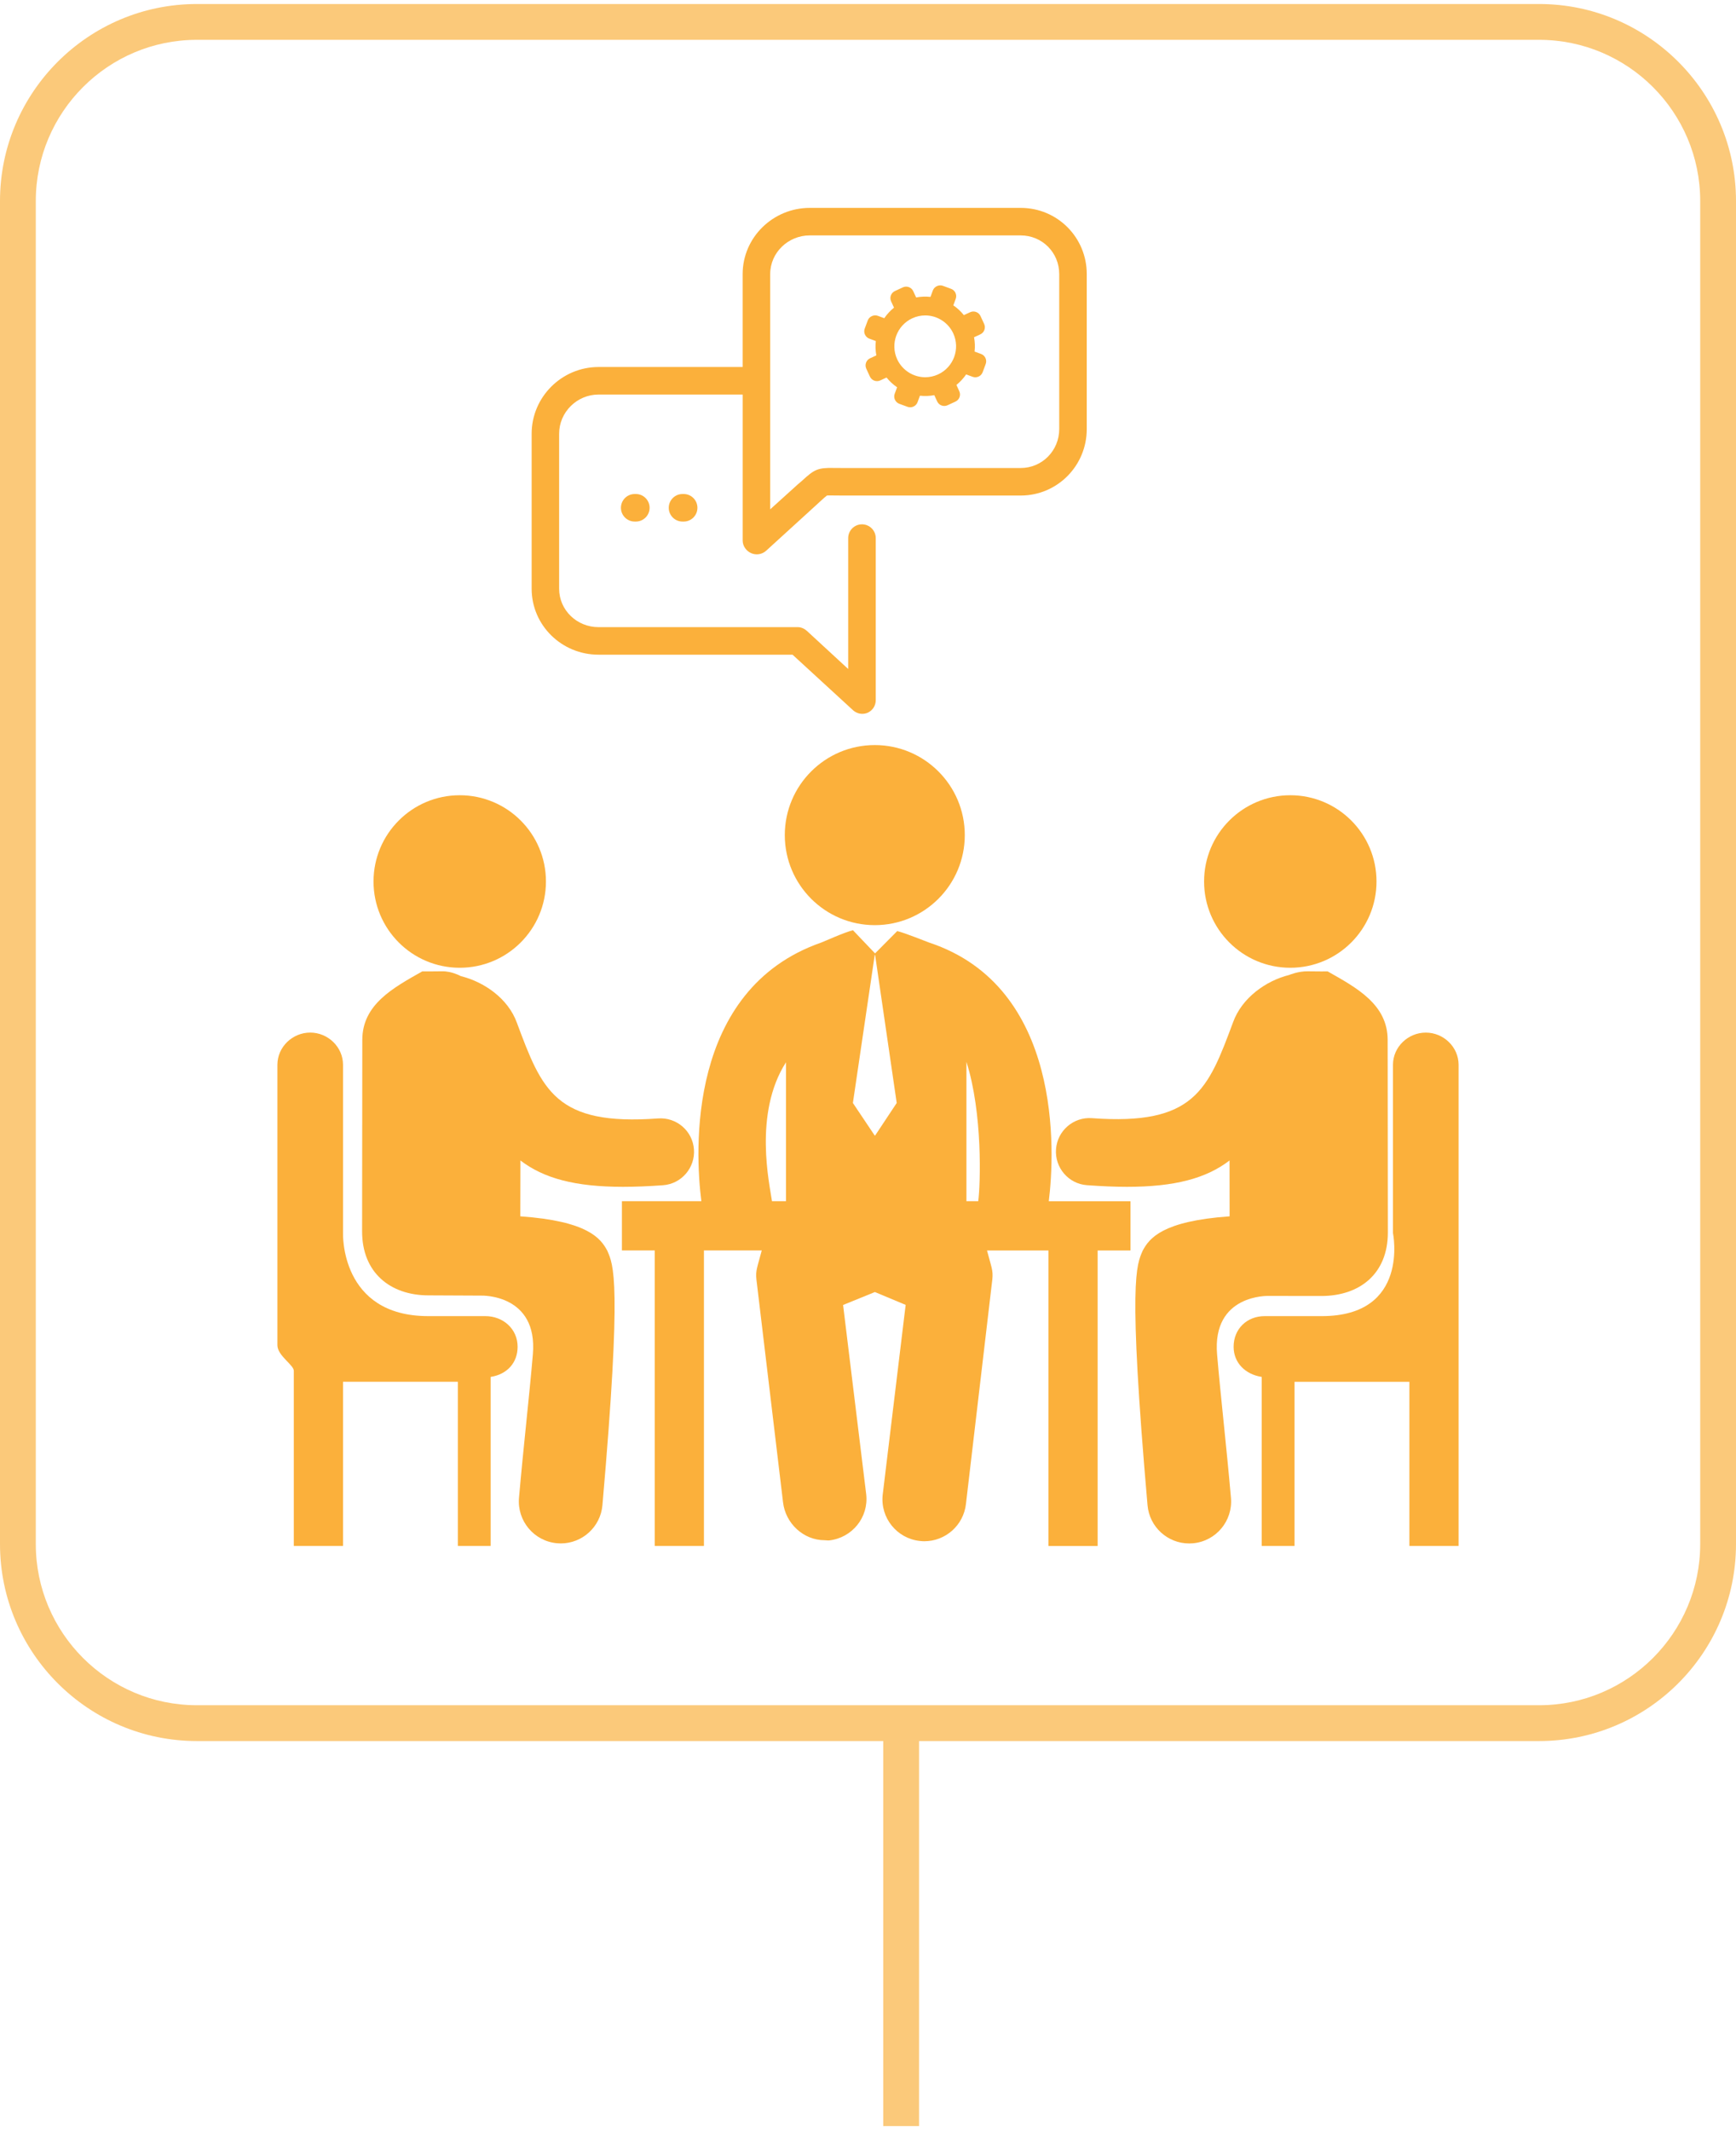 <?xml version="1.0" encoding="utf-8"?>
<!-- Generator: Adobe Illustrator 15.0.2, SVG Export Plug-In  -->
<!DOCTYPE svg PUBLIC "-//W3C//DTD SVG 1.1//EN" "http://www.w3.org/Graphics/SVG/1.1/DTD/svg11.dtd">
<svg version="1.1"
	 xmlns="http://www.w3.org/2000/svg" xmlns:xlink="http://www.w3.org/1999/xlink" xmlns:a="http://ns.adobe.com/AdobeSVGViewerExtensions/3.0/"
	 x="0px" y="0px" width="97px" height="119px" viewBox="0 -0.224 97 119"
	 overflow="visible" enable-background="new 0 -0.224 97 119" xml:space="preserve">
<defs>
</defs>
<path fill="#FBB03B" d="M48.88,51.438c2.776,0,5.028-2.252,5.028-5.028c0-2.777-2.252-5.028-5.028-5.028
	c-2.777,0-5.029,2.251-5.029,5.028C43.851,49.186,46.103,51.438,48.88,51.438z"/>
<path fill="#FBB03B" d="M58.602,66.854c0.342-2.75,0.785-11.969-6.686-14.443c-0.148-0.05-1.328-0.531-1.783-0.642l-1.239,1.248
	l-1.228-1.288c-0.006,0.001-0.01-0.006-0.013-0.005c-0.468,0.112-1.64,0.644-1.776,0.69c-7.511,2.626-7.041,11.689-6.688,14.439
	H34.75v2.75h1.833v16.5h2.75v-16.5h3.231c-0.239,0.917-0.355,1.109-0.299,1.619l1.486,12.432c0.133,1.195,1.146,2.131,2.324,2.131
	c0.084,0,0.172,0.02,0.258,0.011c1.283-0.145,2.211-1.288,2.067-2.571l-1.292-10.576l1.777-0.723l1.719,0.718l-1.283,10.603
	c-0.141,1.285,0.789,2.44,2.072,2.579c0.086,0.011,0.171,0.016,0.255,0.016c1.18,0,2.193-0.888,2.325-2.084l1.474-12.538
	c0.056-0.507-0.059-0.698-0.297-1.615h3.432v16.5h2.75v-16.5h1.834v-2.75H58.602z M43.917,66.854h-0.782
	c-0.126-0.916-1.052-4.891,0.782-7.756V66.854z M48.897,63.188h-0.021l-1.22-1.819l1.22-8.265h0.021l1.207,8.265L48.897,63.188z
	 M54.659,66.854H54v-7.781C54.917,61.949,54.784,65.938,54.659,66.854z"/>
<circle fill="#FBB03B" cx="25.688" cy="49.001" r="4.817"/>
<path fill="#FBB03B" d="M36.773,62.232c-5.74,0.425-6.488-1.582-7.887-5.33c-0.489-1.371-1.844-2.298-3.137-2.617
	c0,0-0.507-0.28-1.044-0.27c-0.52,0.012-1.096,0.005-1.096,0.005h-0.015c-1.62,0.917-3.346,1.841-3.35,3.822l-0.011,10.695
	c-0.003,2.31,1.577,3.572,3.704,3.575c0.031,0,2.971,0.014,2.971,0.014s3.154-0.094,2.866,3.28
	c-0.206,2.416-0.522,5.118-0.775,8.013c-0.11,1.286,0.84,2.424,2.129,2.535c0.068,0.007,0.136,0.01,0.206,0.01
	c1.197,0,2.22-0.916,2.327-2.134c1.104-12.644,0.61-13.416,0.271-14.213c-0.369-0.694-1.096-1.655-4.859-1.918l0.006-3.12
	c1.305,1,3.06,1.472,5.73,1.472c0.685,0,1.428-0.03,2.24-0.089c1.027-0.076,1.801-0.975,1.726-2.004
	C38.699,62.928,37.803,62.158,36.773,62.232z"/>
<path fill="#FBB03B" d="M27.117,73.271c-0.388,0-1.285,0-3.191,0c-4.935,0-4.759-4.639-4.759-4.639v-9.395
	c0-0.993-0.839-1.799-1.833-1.799c-0.995,0-1.834,0.806-1.834,1.799v15.657c0,0.586,0.917,1.102,0.917,1.432v9.777h2.75v-9.166
	h6.416v9.166h1.834v-9.438c0.916-0.14,1.505-0.789,1.505-1.683C28.922,73.986,28.113,73.271,27.117,73.271z"/>
<circle fill="#FBB03B" cx="72.096" cy="49.001" r="4.817"/>
<path fill="#FBB03B" d="M68.006,75.415c-0.288-3.374,2.866-3.272,2.866-3.272s2.94,0.004,2.971,0.004
	c2.125-0.004,3.706-1.235,3.704-3.545l-0.011-10.759c-0.004-1.981-1.729-2.905-3.352-3.822H74.17c0,0-0.574,0.007-1.094-0.005
	c-0.539-0.011-1.045,0.205-1.045,0.205c-1.291,0.32-2.646,1.278-3.136,2.649c-1.397,3.748-2.146,5.771-7.888,5.346
	c-1.029-0.074-1.927,0.704-2.002,1.735c-0.075,1.028,0.696,1.932,1.726,2.008c0.813,0.059,1.556,0.092,2.24,0.092
	c2.671,0,4.426-0.472,5.73-1.471l0.004,3.119c-3.762,0.264-4.488,1.225-4.857,1.919c-0.34,0.796-0.834,1.57,0.271,14.213
	c0.107,1.219,1.128,2.135,2.327,2.135c0.068,0,0.137-0.003,0.206-0.009c1.289-0.112,2.24-1.247,2.129-2.533
	C68.529,80.529,68.212,77.831,68.006,75.415z"/>
<path fill="#FBB03B" d="M79.667,57.439c-0.996,0-1.834,0.805-1.834,1.798v9.395c0,0,0.958,4.639-3.976,4.639
	c-1.909,0-2.806,0-3.192,0c-0.996,0-1.736,0.716-1.736,1.713c0,0.894,0.654,1.542,1.571,1.682v9.438h1.833v-9.166h6.417v9.166h2.75
	v-9.777c0-0.329,0-0.846,0-1.432V59.237C81.5,58.244,80.66,57.439,79.667,57.439z"/>
<path fill="#FBB03B" d="M54.82,19.543l-0.364-0.134c0.029-0.264,0.021-0.533-0.03-0.801l0.351-0.161
	c0.218-0.1,0.313-0.36,0.214-0.579l-0.205-0.444c-0.1-0.218-0.361-0.314-0.579-0.213l-0.351,0.162
	c-0.171-0.213-0.368-0.395-0.588-0.545l0.133-0.362c0.083-0.226-0.03-0.477-0.258-0.561l-0.459-0.169
	c-0.218-0.08-0.479,0.04-0.56,0.258l-0.133,0.362c-0.264-0.028-0.533-0.019-0.801,0.03l-0.162-0.35
	c-0.1-0.218-0.36-0.314-0.579-0.214l-0.443,0.205c-0.219,0.1-0.316,0.36-0.214,0.578l0.161,0.351
	c-0.212,0.171-0.395,0.37-0.544,0.589l-0.361-0.134c-0.22-0.081-0.48,0.04-0.561,0.258l-0.171,0.458
	c-0.04,0.11-0.035,0.229,0.015,0.334c0.048,0.105,0.136,0.187,0.245,0.226l0.361,0.134c-0.029,0.264-0.021,0.533,0.029,0.801
	l-0.349,0.161c-0.219,0.1-0.313,0.36-0.214,0.579l0.205,0.444c0.101,0.218,0.359,0.314,0.579,0.213l0.349-0.161
	c0.172,0.211,0.37,0.395,0.59,0.544l-0.134,0.362c-0.04,0.11-0.036,0.228,0.013,0.333c0.048,0.106,0.136,0.187,0.244,0.228
	l0.459,0.169c0.11,0.04,0.229,0.035,0.333-0.014c0.106-0.048,0.188-0.136,0.228-0.245l0.133-0.362
	c0.266,0.029,0.534,0.019,0.802-0.03l0.162,0.35c0.1,0.219,0.36,0.314,0.579,0.213l0.442-0.204c0.22-0.101,0.315-0.36,0.214-0.579
	l-0.16-0.351c0.21-0.171,0.393-0.369,0.543-0.588l0.362,0.134c0.109,0.04,0.228,0.035,0.334-0.014
	c0.106-0.048,0.186-0.135,0.227-0.245l0.17-0.458C55.159,19.877,55.045,19.626,54.82,19.543z M52.419,20.683
	c-0.229,0.105-0.472,0.159-0.722,0.159c-0.671,0-1.285-0.395-1.567-1.004c-0.397-0.864-0.018-1.891,0.846-2.289
	c0.229-0.105,0.472-0.159,0.72-0.159c0.672,0,1.287,0.394,1.568,1.003C53.662,19.258,53.282,20.285,52.419,20.683z M35.465,27.363
	c-0.426,0-0.77,0.344-0.77,0.769s0.344,0.769,0.77,0.769h0.063c0.425,0,0.769-0.344,0.769-0.769s-0.344-0.769-0.769-0.769H35.465z
	 M38.136,27.363c-0.425,0-0.769,0.344-0.769,0.769s0.344,0.769,0.769,0.769h0.065c0.424,0,0.768-0.344,0.768-0.769
	s-0.344-0.769-0.768-0.769H38.136z M60.723,15.08v8.656c0,2.049-1.644,3.712-3.692,3.712h-9.975c-0.194,0-0.354-0.001-0.488-0.004
	c-0.142-0.003-0.3-0.004-0.36,0.002c-0.064,0.043-0.225,0.188-0.377,0.328c-0.06,0.055-0.127,0.117-0.2,0.184l-2.822,2.572
	c-0.225,0.206-0.558,0.259-0.837,0.136c-0.277-0.123-0.475-0.399-0.475-0.704v-8.153H33.44c-1.2,0-2.198,0.984-2.198,2.186v8.656
	c0,1.202,0.998,2.146,2.198,2.146h11.141c0.191,0,0.371,0.088,0.513,0.217l2.299,2.12v-7.309c0-0.425,0.344-0.77,0.77-0.77
	c0.424,0,0.77,0.345,0.77,0.77v9.052c0,0.305-0.176,0.576-0.453,0.7c-0.102,0.043-0.2,0.061-0.306,0.061
	c-0.188,0-0.375-0.078-0.519-0.209l-3.371-3.094H33.44c-2.049,0-3.734-1.634-3.734-3.684v-8.656c0-2.05,1.686-3.724,3.734-3.724
	h8.056v-5.19c0-2.049,1.699-3.696,3.749-3.696H57.03C59.079,11.384,60.723,13.03,60.723,15.08z M59.185,15.08
	c0-1.202-0.954-2.158-2.154-2.158H45.245c-1.201,0-2.21,0.956-2.21,2.158v5.967v7.172l1.546-1.397
	c0.071-0.065,0.152-0.125,0.211-0.179c0.706-0.65,0.886-0.754,1.808-0.735c0.125,0.002,0.273,0.003,0.456,0.003h9.975
	c1.2,0,2.154-0.973,2.154-2.174V15.08L59.185,15.08z"/>
<path fill="#FBC97A" d="M86,97H11C4.935,97,0,92.065,0,86V11C0,4.935,4.935,0,11,0h75c6.065,0,11,4.935,11,11v75
	C97,92.065,92.065,97,86,97z M11,2c-4.962,0-9,4.038-9,9v75c0,4.963,4.038,9,9,9h75c4.962,0,9-4.037,9-9V11c0-4.962-4.038-9-9-9H11z
	"/>
<rect x="49.353" y="96.5" fill="#FBC97A" width="2" height="22"/>
</svg>
